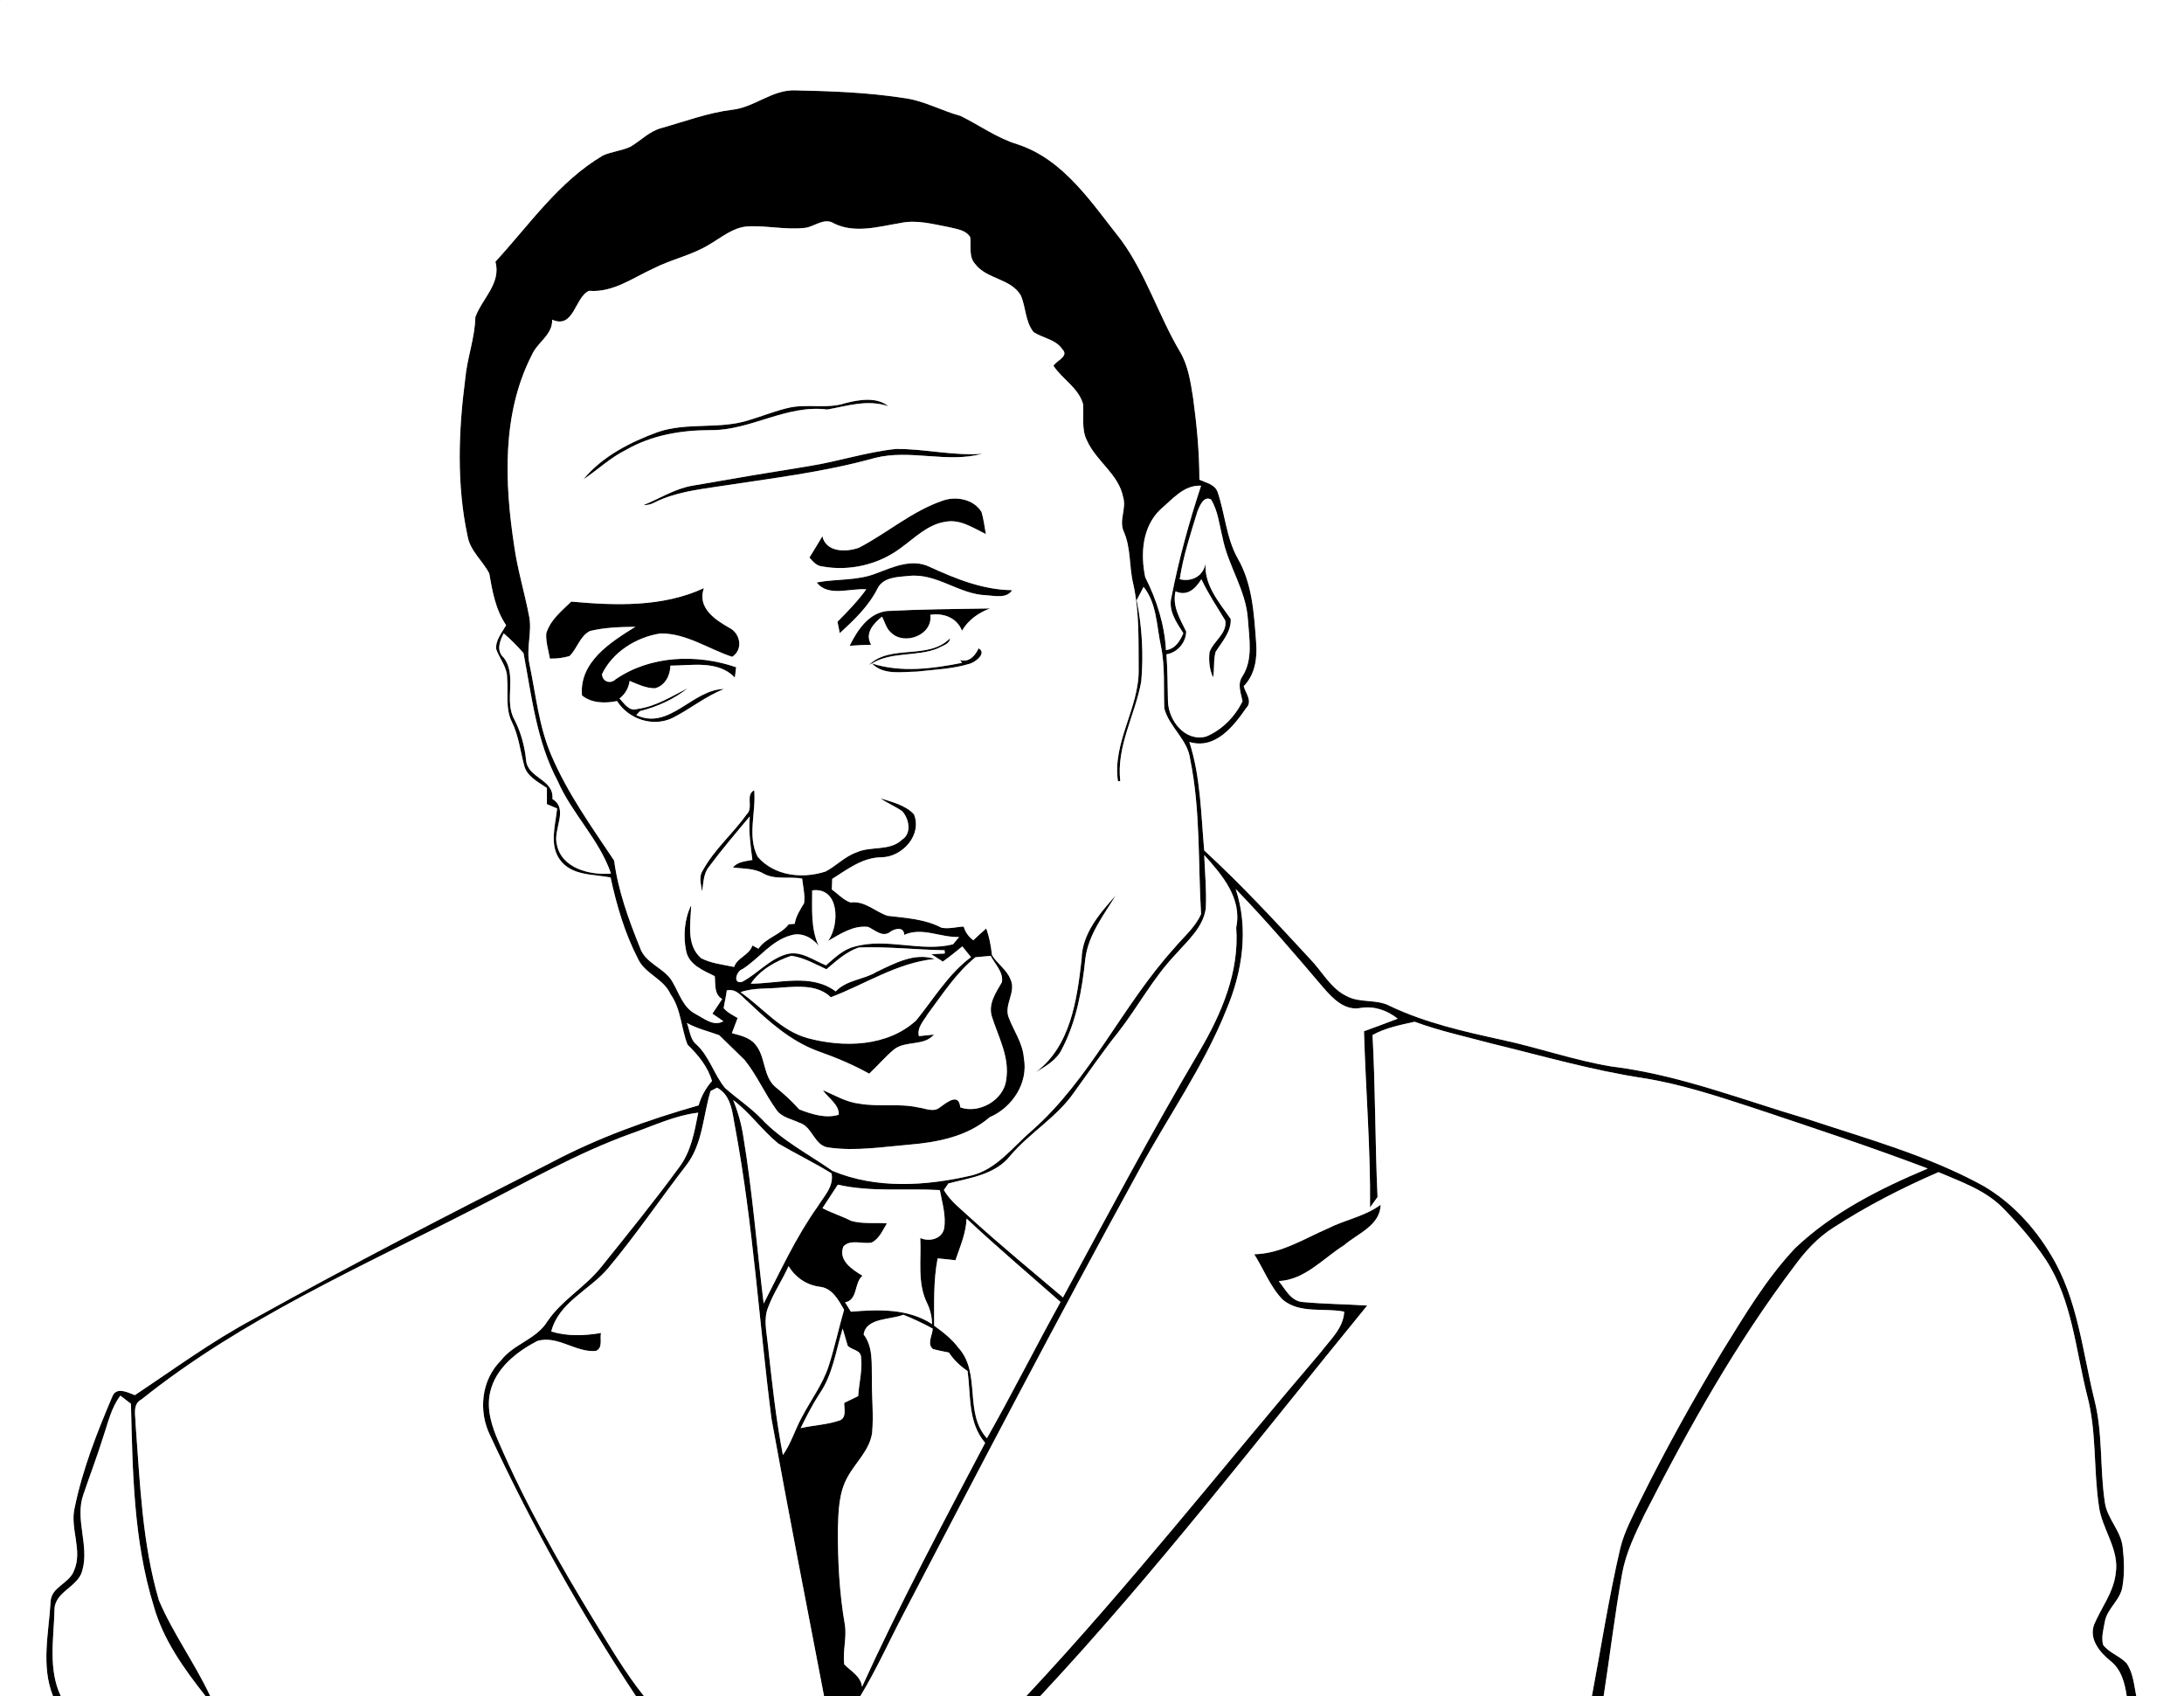<?xml version="1.0" encoding="UTF-8" ?>
<!DOCTYPE svg PUBLIC "-//W3C//DTD SVG 1.1//EN" "http://www.w3.org/Graphics/SVG/1.1/DTD/svg11.dtd">
<svg width="483pt" height="375pt" viewBox="0 0 483 375" version="1.1" xmlns="http://www.w3.org/2000/svg">
<rect x="0" y="0" width="483" height="375" fill="#808080" stroke="none"/>
<g id="#000000ff">
<path fill="#000000" opacity="1.00" d=" M 0.00 0.00 L 0.13 0.00 C 0.09 0.01 0.03 0.04 0.00 0.06 L 0.00 0.00 Z" />
<path fill="#000000" opacity="1.00" d=" M 161.98 24.26 C 166.91 23.71 170.85 19.74 175.95 19.98 C 183.89 20.15 191.86 20.44 199.71 21.65 C 204.17 22.17 208.12 24.46 212.41 25.62 C 216.63 27.69 220.48 30.53 225.03 31.91 C 235.34 35.28 241.51 45.00 247.94 53.07 C 253.49 60.69 256.25 69.85 261.04 77.91 C 262.82 81.00 263.32 84.59 263.87 88.05 C 264.68 94.02 265.25 100.04 265.25 106.07 C 266.71 106.74 268.73 107.10 269.30 108.86 C 270.93 113.66 271.20 118.93 273.71 123.44 C 276.97 129.07 277.34 135.73 277.80 142.07 C 278.09 145.51 277.57 149.17 275.04 151.73 C 275.48 153.29 277.09 155.08 275.58 156.58 C 272.76 160.65 268.71 165.79 263.03 164.05 C 265.53 171.79 265.60 180.02 266.32 188.05 C 274.58 195.64 282.20 203.90 289.81 212.13 C 292.44 214.85 294.27 218.53 297.80 220.24 C 300.81 221.87 304.51 220.81 307.51 222.50 C 315.30 226.17 323.75 228.08 332.12 229.91 C 340.25 231.65 348.12 234.44 356.34 235.80 C 371.24 237.61 385.26 243.16 399.57 247.38 C 412.83 251.79 426.48 255.49 438.78 262.30 C 444.93 265.93 449.93 271.34 453.56 277.45 C 459.50 287.17 460.53 298.74 463.20 309.58 C 465.07 316.94 464.37 324.60 465.48 332.06 C 465.92 335.73 469.06 338.41 469.44 342.08 C 469.76 344.94 469.89 347.86 469.40 350.71 C 469.02 353.77 465.98 355.61 465.48 358.63 C 465.19 360.29 464.66 362.04 465.12 363.71 C 466.46 365.46 468.75 366.14 470.27 367.72 C 471.76 369.84 471.94 372.53 472.44 375.00 L 470.34 375.00 C 469.90 372.13 469.14 369.10 466.72 367.24 C 464.39 365.33 461.97 362.49 463.10 359.26 C 464.68 355.49 467.40 352.13 467.89 347.95 C 468.79 342.56 464.81 338.10 464.17 332.94 C 462.97 324.86 463.70 316.57 461.60 308.62 C 459.03 298.49 458.29 287.51 452.45 278.55 C 449.69 274.39 446.38 270.60 442.89 267.04 C 439.00 263.11 433.66 261.30 428.70 259.17 C 420.65 262.66 412.82 266.68 405.46 271.44 C 402.02 273.61 399.25 276.64 396.87 279.90 C 383.94 296.99 373.44 315.76 363.72 334.81 C 361.68 339.01 359.59 343.27 358.75 347.90 C 357.12 356.89 356.06 365.97 354.66 375.00 L 352.06 375.00 C 354.12 364.09 355.81 353.10 358.34 342.28 C 359.25 338.59 361.09 335.24 362.71 331.84 C 368.28 320.58 374.40 309.61 380.86 298.84 C 385.78 290.92 390.58 282.79 397.00 275.98 C 405.35 268.03 415.81 262.80 426.34 258.37 C 413.66 253.57 400.78 249.31 387.93 245.02 C 379.86 242.39 371.77 239.70 363.37 238.37 C 352.11 236.66 341.16 233.48 330.11 230.80 C 324.33 229.25 318.46 227.98 312.84 225.92 C 309.66 226.63 306.42 227.26 303.54 228.85 C 304.19 240.77 304.10 252.73 304.65 264.67 C 304.10 265.44 303.55 266.21 302.99 266.97 C 303.12 253.98 302.03 241.01 301.65 228.02 C 304.14 227.11 306.63 226.20 309.11 225.24 C 306.77 223.39 303.93 222.39 300.95 222.86 C 297.39 223.58 294.73 220.76 292.63 218.34 C 286.34 210.94 280.04 203.55 273.28 196.57 C 276.20 205.34 274.78 214.84 271.24 223.19 C 266.22 235.81 258.27 246.92 251.86 258.82 C 234.06 291.24 216.93 324.02 199.82 356.81 C 196.64 362.87 193.83 369.14 190.28 375.00 L 182.24 375.00 C 178.32 354.58 174.33 334.18 170.62 313.72 C 167.89 292.38 166.56 270.85 162.65 249.66 C 161.95 246.38 161.94 242.33 158.58 240.49 C 158.22 240.68 157.50 241.05 157.14 241.24 C 155.47 246.72 155.43 252.93 151.77 257.65 C 145.94 265.20 140.59 273.13 134.46 280.44 C 130.44 285.23 123.56 287.93 121.91 294.41 C 125.49 295.50 129.26 295.36 132.91 294.73 C 132.63 296.00 133.39 298.07 131.78 298.70 C 127.33 299.13 123.25 295.13 118.79 296.52 C 114.22 298.90 109.59 302.54 108.40 307.83 C 107.53 311.59 108.77 315.41 110.28 318.83 C 116.22 332.64 123.71 345.72 131.51 358.55 C 134.95 364.15 138.27 369.86 142.39 375.00 L 140.62 375.00 C 128.49 356.66 117.71 337.41 108.44 317.48 C 105.73 312.08 106.41 305.15 110.78 300.82 C 113.57 297.14 118.67 296.14 121.08 292.13 C 124.31 287.40 129.49 284.54 133.02 280.08 C 138.82 272.85 144.67 265.66 150.14 258.18 C 152.83 254.68 153.59 250.24 154.42 246.02 C 149.24 246.63 144.52 248.92 139.65 250.62 C 127.60 254.94 116.49 261.38 105.11 267.14 C 79.92 280.09 53.59 291.58 31.32 309.40 C 29.18 310.50 30.01 313.03 29.99 314.94 C 30.97 327.97 31.45 341.24 35.14 353.84 C 38.28 361.21 43.08 367.74 46.48 375.00 L 45.44 375.00 C 40.68 368.96 36.05 362.54 33.97 355.02 C 29.52 340.58 29.33 325.36 28.96 310.39 C 28.37 309.94 27.21 309.04 26.62 308.59 C 24.56 311.30 23.88 314.69 22.78 317.85 C 21.46 322.09 19.86 326.24 18.44 330.45 C 16.50 335.94 19.79 341.70 18.21 347.24 C 17.30 350.96 12.01 351.89 12.05 356.03 C 11.89 362.35 10.62 369.03 13.43 375.00 L 11.72 375.00 C 9.05 368.35 10.77 361.10 11.19 354.20 C 11.25 350.91 15.31 350.16 16.35 347.32 C 18.37 342.82 15.39 337.97 16.52 333.34 C 18.26 324.87 21.45 316.76 24.82 308.84 C 25.70 306.51 28.26 307.88 29.82 308.48 C 38.39 302.78 46.72 296.66 55.80 291.78 C 77.56 279.68 99.70 268.26 121.93 257.03 C 132.24 251.56 143.31 247.59 154.50 244.40 C 155.09 242.40 156.08 240.58 157.46 239.03 C 156.52 235.79 154.38 233.27 152.04 230.96 C 150.62 227.29 150.63 223.10 148.27 219.79 C 146.75 216.37 142.59 215.33 141.06 211.93 C 138.16 206.31 136.37 200.17 135.03 194.01 C 131.22 193.29 126.43 193.65 123.87 190.15 C 121.41 186.83 122.83 182.49 123.21 178.76 C 122.64 178.52 121.51 178.05 120.95 177.81 C 120.94 176.62 120.94 175.42 120.95 174.23 C 118.98 172.86 116.43 171.67 115.88 169.09 C 115.04 165.95 114.69 162.66 113.24 159.71 C 111.70 156.68 112.45 153.21 112.15 149.97 C 112.21 147.55 110.49 145.69 109.73 143.51 C 109.57 141.52 111.02 139.87 111.93 138.24 C 109.60 134.82 108.89 130.78 108.20 126.80 C 106.74 123.95 103.95 121.81 103.40 118.50 C 100.96 107.12 101.39 95.31 102.88 83.84 C 103.29 79.19 105.02 74.78 105.13 70.10 C 106.63 66.00 110.86 62.69 109.57 57.86 C 117.10 49.67 123.59 40.12 133.36 34.37 C 135.32 33.50 137.51 33.34 139.45 32.43 C 141.74 31.07 143.64 29.00 146.29 28.31 C 151.49 26.84 156.59 24.92 161.98 24.26 M 178.15 50.37 C 173.79 50.90 169.44 49.79 165.08 50.08 C 162.00 50.39 159.56 52.50 156.98 53.99 C 153.10 56.43 148.52 57.30 144.47 59.38 C 139.91 61.45 135.54 64.74 130.28 64.30 C 127.09 65.68 126.99 72.83 122.11 70.69 C 122.26 74.02 118.81 75.69 117.61 78.51 C 110.96 91.49 111.58 106.76 113.73 120.79 C 114.45 125.96 116.00 130.96 116.98 136.08 C 117.77 139.63 116.32 143.23 117.08 146.77 C 118.51 153.58 119.17 160.64 121.96 167.08 C 125.52 175.41 130.83 182.81 135.82 190.28 C 136.70 196.95 139.02 203.32 141.53 209.53 C 142.72 213.13 147.04 213.99 148.76 217.18 C 150.22 219.66 151.07 222.77 153.81 224.20 C 155.65 225.16 157.83 227.06 159.98 225.80 C 159.17 225.23 158.36 224.68 157.55 224.13 C 158.09 223.32 159.17 221.70 159.72 220.89 C 157.86 219.84 158.27 217.62 158.07 215.84 C 155.56 214.57 152.36 213.37 151.74 210.26 C 151.06 206.94 151.36 203.22 152.85 200.16 C 152.76 204.08 151.67 208.99 155.09 211.89 C 157.35 213.03 159.91 213.29 162.36 213.80 C 163.04 211.71 165.69 211.24 166.40 209.05 C 166.73 209.23 167.39 209.59 167.73 209.77 C 169.42 207.28 172.62 206.73 174.42 204.37 C 174.76 204.34 175.43 204.28 175.76 204.26 C 176.01 202.55 176.97 201.14 177.83 199.69 C 178.07 197.88 177.59 196.06 177.40 194.27 C 174.57 193.73 171.45 194.61 168.84 193.15 C 166.80 191.95 164.36 192.11 162.09 191.80 C 163.15 190.51 164.87 190.44 166.39 190.14 C 166.00 186.95 165.50 183.74 165.82 180.51 C 162.74 184.19 159.61 187.85 156.75 191.71 C 155.52 193.24 155.60 195.30 155.26 197.13 C 155.06 195.58 154.46 193.89 155.43 192.46 C 157.95 187.81 162.09 184.34 165.13 180.06 C 166.72 178.63 164.75 175.72 166.80 174.73 C 167.24 179.61 165.21 184.81 167.55 189.43 C 171.25 193.71 177.47 194.37 182.60 192.69 C 184.98 191.42 186.88 189.35 189.47 188.45 C 192.68 187.01 196.78 188.27 199.51 185.65 C 201.69 184.24 201.04 181.04 199.53 179.37 C 198.00 178.28 196.23 177.60 194.71 176.50 C 197.28 177.35 200.26 178.01 202.13 180.06 C 203.97 184.61 199.57 189.49 194.97 189.55 C 190.78 189.58 187.42 192.20 184.05 194.33 C 184.03 194.91 183.98 196.09 183.96 196.68 C 185.32 197.64 186.50 199.00 188.10 199.55 C 191.21 199.11 193.48 201.54 196.27 202.49 C 200.30 202.97 204.54 203.19 208.20 205.12 C 209.82 205.45 211.48 204.95 213.12 204.87 C 213.49 206.11 214.20 207.12 215.25 207.90 C 216.19 207.01 217.14 206.14 218.10 205.29 C 218.81 207.18 219.15 209.17 219.38 211.17 C 220.52 213.12 222.67 214.38 223.49 216.58 C 224.78 219.30 222.02 222.10 223.05 224.91 C 224.17 227.92 226.20 230.63 226.43 233.94 C 227.47 239.43 223.86 244.90 218.88 247.02 C 213.98 251.28 207.41 252.56 201.13 253.09 C 195.20 253.59 189.20 254.58 183.26 253.73 C 180.04 253.36 179.72 249.10 176.77 248.24 C 175.02 247.39 172.83 247.08 171.68 245.35 C 169.13 241.82 167.41 237.75 164.67 234.36 C 162.82 232.51 160.90 230.73 159.05 228.89 C 156.66 228.02 154.15 227.44 151.91 226.19 C 152.55 227.78 152.59 229.79 154.03 230.96 C 156.91 233.63 157.90 237.61 160.36 240.58 C 163.01 242.94 166.02 244.89 168.49 247.48 C 172.96 252.21 178.83 255.18 184.10 258.89 C 193.81 262.95 204.74 262.23 214.79 259.92 C 220.38 258.56 223.92 253.68 228.07 250.10 C 241.09 238.71 248.14 222.42 259.63 209.71 C 261.68 207.24 264.30 205.10 265.62 202.11 C 264.94 190.72 265.51 179.15 263.22 167.92 C 262.70 163.49 258.57 160.80 257.49 156.63 C 257.30 152.00 257.70 147.32 256.72 142.75 C 255.78 138.37 255.83 133.40 252.91 129.76 C 252.52 130.50 251.76 131.97 251.38 132.70 C 252.58 138.60 252.92 144.70 252.39 150.69 C 251.05 158.10 246.86 164.97 247.75 172.74 L 247.23 172.70 C 246.00 164.06 251.93 156.57 251.82 148.05 C 251.76 141.74 252.00 135.35 250.63 129.15 C 249.67 125.29 250.16 121.16 248.50 117.48 C 247.41 115.02 249.19 112.39 248.37 109.86 C 247.37 104.82 242.46 102.00 240.42 97.47 C 239.09 94.95 239.75 92.04 239.52 89.33 C 238.50 85.74 234.95 83.86 232.98 80.88 C 233.63 79.72 236.47 78.79 234.97 77.26 C 233.51 75.03 230.67 74.79 228.59 73.44 C 226.73 71.15 226.89 67.97 225.77 65.34 C 223.56 61.54 218.23 61.78 215.66 58.37 C 214.16 56.74 214.84 54.40 214.56 52.42 C 213.55 50.80 211.47 50.64 209.80 50.21 C 206.28 49.55 202.67 48.53 199.09 49.32 C 194.29 50.10 189.12 51.68 184.47 49.42 C 182.33 48.03 180.27 50.03 178.15 50.37 M 256.64 112.63 C 252.60 116.49 252.20 122.46 253.27 127.63 C 255.82 132.66 257.54 138.08 257.86 143.75 C 259.93 143.48 260.96 141.73 261.70 140.01 C 260.20 137.64 258.31 135.01 259.07 132.04 C 260.70 123.70 262.96 115.46 265.62 107.40 C 261.81 107.18 259.28 110.41 256.64 112.63 M 264.85 112.98 C 263.33 117.94 261.67 122.91 260.90 128.07 C 263.90 128.80 266.54 127.03 266.68 123.91 C 265.99 129.07 269.48 132.97 272.18 136.87 C 272.32 139.67 270.25 141.91 268.84 144.13 C 268.32 145.96 268.63 147.91 268.28 149.78 C 267.47 148.05 267.28 146.09 267.49 144.20 C 268.35 141.73 271.46 140.07 270.97 137.19 C 269.15 134.19 267.19 131.26 265.69 128.07 C 264.37 130.17 262.59 131.92 259.97 130.75 C 259.21 134.03 260.96 136.84 262.33 139.64 C 262.29 142.07 260.39 144.30 257.97 144.67 C 258.20 148.12 258.23 151.57 258.30 155.03 C 258.39 159.28 262.05 164.08 266.74 162.86 C 270.27 161.39 273.12 158.47 274.79 155.05 C 274.44 153.28 273.60 151.28 274.73 149.60 C 277.18 145.83 276.25 141.18 275.98 136.97 C 275.59 130.51 271.56 125.08 270.36 118.82 C 269.65 116.00 269.37 112.97 267.83 110.45 C 266.24 109.53 265.31 111.86 264.85 112.98 M 111.39 140.04 C 110.47 141.86 109.69 143.92 111.48 145.51 C 114.40 149.56 111.36 154.96 113.81 159.19 C 115.23 162.01 116.05 165.05 116.36 168.18 C 116.77 172.10 122.57 172.31 122.17 176.66 C 125.86 178.96 122.22 183.40 123.16 186.77 C 124.20 192.02 130.51 193.56 135.12 193.15 C 132.55 185.61 126.50 179.95 123.34 172.70 C 118.67 163.96 117.59 154.00 115.78 144.42 C 114.41 142.86 112.97 141.37 111.39 140.04 M 266.32 189.06 C 266.47 192.98 266.86 196.91 266.67 200.83 C 266.10 205.06 262.65 207.98 260.00 211.01 C 255.05 216.18 251.70 222.57 247.33 228.19 C 243.88 232.51 240.77 237.07 237.52 241.55 C 233.71 247.05 227.74 250.45 223.44 255.52 C 220.13 259.72 214.58 260.42 209.74 261.67 C 209.49 262.03 208.99 262.75 208.74 263.12 C 210.19 265.66 212.63 267.42 214.73 269.40 C 221.35 275.41 228.26 281.09 235.08 286.87 C 244.99 268.59 254.75 250.22 265.33 232.33 C 270.17 224.07 274.13 214.84 273.39 205.06 C 274.75 198.67 270.27 193.43 266.32 189.06 M 179.62 196.87 C 179.63 200.97 179.27 205.27 181.04 209.10 C 179.60 207.32 177.30 206.09 174.98 206.79 C 170.57 207.94 167.89 211.95 164.18 214.29 C 162.94 214.63 161.91 217.58 164.10 217.11 C 167.53 215.30 170.17 212.03 174.02 210.96 C 177.15 210.15 179.92 212.35 182.67 213.45 C 184.57 211.81 186.46 209.92 188.98 209.31 C 196.12 207.27 203.66 210.57 210.76 208.80 C 211.10 208.40 211.77 207.58 212.11 207.17 C 208.01 207.35 203.95 204.91 199.97 206.71 C 199.93 204.70 197.60 205.38 196.71 206.17 C 195.04 207.24 193.44 205.59 191.99 204.95 C 188.72 204.55 185.86 206.49 183.15 208.03 C 185.75 204.43 185.65 196.08 179.62 196.87 M 182.76 214.31 C 180.26 213.15 177.79 211.74 175.02 211.33 C 171.61 212.46 168.04 214.48 166.04 217.50 C 172.24 217.49 179.38 215.14 184.82 219.21 C 187.24 216.65 190.98 216.64 193.87 214.89 C 197.80 213.02 202.31 210.54 206.71 212.04 C 198.43 212.85 191.31 217.64 183.74 220.50 C 180.87 217.73 176.66 218.11 173.00 218.34 C 169.92 218.69 166.73 218.34 163.76 219.38 C 168.67 222.79 172.57 227.85 178.55 229.52 C 186.52 231.69 196.25 231.48 202.63 225.61 C 206.51 220.83 209.72 215.37 214.74 211.63 C 214.26 211.04 213.30 209.85 212.82 209.26 C 211.40 210.40 209.99 211.56 208.51 212.62 C 207.66 212.08 206.82 211.53 205.98 210.98 L 208.95 210.83 L 208.90 210.11 C 202.57 209.99 196.25 209.26 189.92 209.50 C 187.15 210.43 184.96 212.47 182.76 214.31 M 205.17 224.21 C 204.30 225.70 202.74 227.22 203.22 229.10 C 204.05 229.01 205.72 228.84 206.55 228.75 C 204.40 231.33 200.39 230.06 197.83 231.95 C 195.80 233.59 194.14 235.62 192.23 237.40 C 188.57 235.36 184.70 233.76 180.76 232.37 C 174.78 230.14 169.96 225.82 165.41 221.49 C 164.04 220.36 162.88 218.51 160.73 218.99 C 160.59 220.30 160.24 221.59 160.04 222.90 C 160.85 223.90 162.05 224.44 163.13 225.09 C 162.72 226.21 162.30 227.33 161.86 228.44 C 163.68 228.94 165.72 229.35 167.00 230.88 C 169.39 233.61 168.67 238.00 171.55 240.40 C 173.41 241.89 175.15 243.51 176.74 245.29 C 179.44 246.35 182.63 247.37 185.49 246.48 C 185.65 244.25 183.12 242.76 181.97 241.03 C 184.60 242.16 187.13 243.70 190.03 244.03 C 194.35 244.79 198.79 243.91 203.09 244.87 C 204.62 245.05 206.43 246.01 207.82 244.88 C 209.30 243.83 212.05 241.49 212.37 244.85 C 216.46 246.34 222.03 243.29 222.53 238.69 C 223.33 233.74 220.76 229.24 219.33 224.68 C 218.53 221.89 220.28 219.42 221.59 217.14 C 221.92 214.90 220.04 213.19 219.10 211.35 C 218.26 211.42 216.57 211.57 215.73 211.65 C 211.45 215.13 208.44 219.83 205.17 224.21 M 162.14 243.23 C 163.20 245.81 163.97 248.54 164.39 251.30 C 166.42 263.54 167.38 275.92 168.89 288.23 C 172.63 280.98 176.03 273.52 180.78 266.85 C 182.16 264.56 184.47 262.37 183.90 259.45 C 180.06 257.07 175.99 255.11 172.10 252.83 C 168.53 249.90 165.85 246.02 162.14 243.23 M 185.29 261.94 C 184.17 263.67 183.03 265.40 181.89 267.13 C 183.93 268.21 186.16 268.89 188.23 269.94 C 190.78 270.68 193.52 270.30 196.15 270.50 C 195.19 272.01 194.49 273.89 192.77 274.74 C 190.75 275.13 188.17 273.95 186.55 275.55 C 185.26 278.64 188.49 280.73 190.73 282.07 C 188.83 283.74 189.76 287.42 186.89 287.96 C 187.21 288.48 187.86 289.51 188.18 290.03 C 194.30 289.51 200.78 289.29 206.15 292.78 C 206.08 291.14 205.74 289.55 205.01 288.09 C 202.82 283.63 203.78 278.51 203.52 273.73 C 205.48 274.63 208.27 273.98 208.79 271.67 C 209.28 268.80 208.35 265.94 207.85 263.14 C 200.33 262.70 192.70 263.64 185.29 261.94 M 213.76 269.44 C 213.65 272.67 212.32 275.64 211.30 278.65 C 209.98 278.49 208.67 278.36 207.36 278.24 C 206.41 283.14 206.60 288.15 206.59 293.12 C 208.55 294.55 210.51 296.05 211.97 298.02 C 217.04 303.61 213.13 312.41 218.26 318.01 C 223.88 308.08 229.01 297.86 234.54 287.88 C 227.59 281.75 220.53 275.77 213.76 269.44 M 174.39 279.95 C 173.03 283.03 171.08 285.83 169.90 289.00 C 168.82 291.58 169.52 294.38 169.79 297.05 C 170.70 305.30 171.56 313.56 173.14 321.72 C 174.97 319.15 175.82 316.08 177.34 313.34 C 179.29 309.59 181.91 306.16 183.24 302.11 C 184.58 297.99 185.46 293.75 186.67 289.60 C 185.43 287.43 184.04 284.78 181.25 284.51 C 178.34 284.12 175.90 282.44 174.39 279.95 M 191.00 295.06 C 193.18 297.93 192.71 301.64 192.83 305.02 C 192.78 308.96 193.23 312.91 192.87 316.84 C 192.32 320.65 189.25 323.30 187.47 326.54 C 185.48 330.03 185.42 334.17 185.30 338.08 C 185.27 345.17 185.63 352.28 186.85 359.27 C 187.30 362.18 186.33 365.10 186.71 368.01 C 188.19 369.53 190.37 370.60 190.64 372.98 C 198.98 354.66 208.49 336.85 217.87 319.03 C 214.04 314.58 214.71 308.56 213.99 303.15 C 212.36 302.05 210.93 300.70 209.86 299.06 C 208.69 298.84 207.53 298.59 206.38 298.31 C 204.89 297.23 206.24 295.20 206.28 293.77 C 204.18 292.61 202.00 291.60 199.78 290.70 C 196.94 291.85 191.54 291.33 191.00 295.06 M 186.36 293.76 C 184.86 298.60 184.20 303.88 181.26 308.13 C 179.67 310.57 178.35 313.17 177.06 315.78 C 179.97 315.10 183.05 315.04 185.88 314.00 C 187.24 313.26 186.67 311.42 186.71 310.19 C 187.73 309.69 188.76 309.19 189.79 308.69 C 189.96 305.79 190.79 302.89 190.42 300.00 C 190.30 298.45 188.33 298.52 187.47 297.55 C 187.11 296.28 186.74 295.01 186.36 293.76 Z" />
<path fill="#000000" opacity="1.00" d=" M 187.01 89.12 C 190.03 88.37 193.89 87.70 196.47 89.83 C 191.89 88.25 187.45 89.75 182.95 90.55 C 173.94 89.39 166.02 95.20 157.12 95.11 C 150.69 95.10 144.15 96.20 138.51 99.44 C 135.01 101.15 132.20 103.87 129.00 106.01 C 133.16 100.93 139.36 97.78 145.45 95.54 C 152.03 93.27 159.22 95.04 165.81 92.84 C 168.60 92.01 171.31 90.90 174.15 90.23 C 178.37 89.16 182.83 90.52 187.01 89.12 Z" />
<path fill="#000000" opacity="1.00" d=" M 179.05 103.04 C 185.44 102.01 191.64 99.96 198.08 99.27 C 204.48 99.20 210.82 100.84 217.24 100.33 C 209.44 102.47 201.34 99.26 193.47 101.26 C 182.15 104.43 170.46 105.77 158.88 107.56 C 154.09 108.27 149.16 108.90 144.78 111.09 C 144.00 111.52 143.17 111.71 142.29 111.69 C 145.89 110.24 149.25 108.05 153.13 107.39 C 161.76 105.87 170.40 104.42 179.05 103.04 Z" />
<path fill="#000000" opacity="1.00" d=" M 208.50 110.69 C 211.47 109.65 215.34 110.37 217.07 113.21 C 217.55 114.80 217.73 116.47 218.03 118.10 C 215.25 116.75 212.38 114.75 209.13 115.36 C 205.17 115.93 202.31 118.94 199.21 121.16 C 194.35 124.83 187.91 126.34 181.93 125.26 C 180.63 125.17 179.79 124.19 179.01 123.28 C 179.98 121.72 180.93 120.15 181.87 118.57 C 182.68 122.18 187.22 122.12 189.99 121.09 C 196.26 117.82 201.73 113.00 208.50 110.69 Z" />
<path fill="#000000" opacity="1.00" d=" M 193.74 126.79 C 197.45 125.41 201.63 123.44 205.53 125.31 C 211.33 127.96 217.36 130.43 223.84 130.49 C 222.62 132.43 219.95 131.71 218.07 131.61 C 212.07 131.40 207.14 126.68 201.02 127.34 C 198.58 127.58 195.34 127.57 194.08 130.10 C 192.12 134.03 188.90 137.07 185.72 140.00 L 185.21 137.47 C 187.47 135.20 189.70 132.90 191.58 130.31 C 188.01 130.01 183.13 132.06 180.62 128.79 C 184.96 127.95 189.56 128.45 193.74 126.79 Z" />
<path fill="#000000" opacity="1.00" d=" M 126.34 133.02 C 136.11 133.90 146.56 134.28 155.67 130.04 C 154.16 134.35 158.05 136.96 161.23 138.78 C 163.75 140.00 164.43 143.58 161.93 145.23 C 156.65 143.50 151.81 140.01 146.08 140.06 C 140.75 140.87 135.51 144.12 133.14 149.05 C 133.19 150.70 134.97 151.33 136.13 150.21 C 143.85 144.90 154.13 144.55 162.80 147.53 C 162.71 148.29 162.61 149.05 162.52 149.81 C 158.80 145.95 153.04 147.16 148.26 147.18 C 148.23 149.35 147.10 151.55 144.90 152.18 C 142.90 152.21 141.05 151.30 139.25 150.56 C 139.02 152.15 138.28 153.44 137.01 154.45 C 138.05 155.52 139.17 157.42 140.99 156.75 C 145.05 156.22 148.53 153.96 152.12 152.16 C 149.01 154.62 145.37 156.27 141.53 157.23 L 140.72 158.12 C 148.05 161.56 153.15 152.41 160.15 152.34 C 156.05 153.93 152.65 156.77 148.76 158.73 C 144.40 160.84 139.01 159.03 136.46 155.01 C 133.86 155.54 130.86 155.53 128.71 153.77 C 128.06 146.37 135.02 142.00 140.51 138.59 C 137.15 138.63 133.75 138.73 130.48 139.52 C 128.23 140.65 127.67 143.41 125.94 145.07 C 124.53 145.48 123.09 145.66 121.61 145.62 C 121.29 143.79 120.69 141.96 120.80 140.08 C 121.67 137.11 124.19 135.09 126.34 133.02 Z" />
<path fill="#000000" opacity="1.00" d=" M 196.16 135.10 C 203.75 134.71 211.37 134.65 218.97 134.53 C 216.41 135.47 214.15 137.06 212.75 139.46 C 211.59 136.55 208.67 135.50 205.74 135.94 C 206.38 140.39 200.07 142.79 197.10 139.92 C 196.01 139.01 195.69 137.54 195.07 136.34 C 193.17 137.85 191.17 140.03 192.66 142.56 C 191.07 142.60 189.48 142.67 187.90 142.79 C 189.59 139.39 192.04 135.58 196.16 135.10 Z" />
<path fill="#000000" opacity="1.00" d=" M 192.15 147.03 C 196.99 142.35 205.33 146.01 210.12 141.12 C 209.97 142.50 208.39 142.75 207.42 143.35 C 202.75 145.26 197.25 144.00 192.81 146.70 C 192.65 146.78 192.31 146.95 192.15 147.03 Z" />
<path fill="#000000" opacity="1.00" d=" M 216.42 143.35 C 218.31 144.41 215.74 146.37 214.52 146.74 C 210.72 147.92 206.66 148.05 202.73 148.50 C 199.40 148.54 195.42 149.35 192.81 146.70 C 199.37 148.78 206.18 147.85 212.77 146.56 L 212.31 145.95 C 214.30 146.53 215.68 144.99 216.42 143.35 Z" />
<path fill="#000000" opacity="1.00" d=" M 239.20 212.09 C 239.29 206.43 243.22 201.94 246.79 197.95 C 244.07 202.35 240.68 206.69 240.03 211.98 C 239.32 218.78 238.09 225.71 234.91 231.84 C 233.76 234.36 231.30 235.74 229.03 237.09 C 236.77 231.39 238.20 220.98 239.20 212.09 Z" />
<path fill="#000000" opacity="1.00" d=" M 293.63 271.64 C 297.45 269.69 301.86 268.98 305.34 266.37 C 305.22 271.00 300.26 272.72 297.26 275.32 C 292.62 278.22 288.60 282.99 282.80 283.26 C 284.26 285.05 285.48 287.71 288.11 287.89 C 292.85 288.34 297.61 288.35 302.36 288.67 C 278.60 317.72 255.72 347.56 230.07 375.00 L 226.99 375.00 C 249.79 350.63 270.42 324.36 292.09 299.00 C 294.15 296.24 297.11 293.70 297.28 290.02 C 292.77 289.12 287.47 290.55 283.67 287.36 C 280.89 284.50 279.49 280.65 277.38 277.33 C 283.29 277.21 288.37 273.91 293.63 271.64 Z" />
</g>
<g id="#ffffffff">
<path fill="#ffffff" opacity="1.00" d=" M 0.13 0.00 L 483.00 0.00 L 483.00 375.00 L 472.44 375.00 C 471.94 372.53 471.76 369.84 470.27 367.72 C 468.75 366.14 466.46 365.46 465.12 363.71 C 464.66 362.04 465.19 360.29 465.48 358.63 C 465.98 355.61 469.02 353.77 469.40 350.71 C 469.89 347.86 469.76 344.94 469.44 342.08 C 469.06 338.41 465.92 335.73 465.48 332.06 C 464.37 324.60 465.07 316.94 463.20 309.58 C 460.53 298.74 459.50 287.17 453.56 277.45 C 449.93 271.34 444.93 265.93 438.78 262.30 C 426.48 255.49 412.83 251.79 399.57 247.38 C 385.26 243.16 371.24 237.61 356.34 235.80 C 348.12 234.44 340.25 231.65 332.12 229.91 C 323.75 228.08 315.30 226.17 307.51 222.50 C 304.51 220.81 300.81 221.87 297.80 220.24 C 294.27 218.53 292.44 214.85 289.81 212.13 C 282.20 203.90 274.58 195.64 266.32 188.05 C 265.60 180.02 265.53 171.79 263.03 164.05 C 268.71 165.79 272.76 160.65 275.58 156.58 C 277.09 155.08 275.48 153.29 275.04 151.73 C 277.57 149.17 278.09 145.51 277.80 142.07 C 277.34 135.73 276.97 129.07 273.71 123.44 C 271.20 118.93 270.93 113.66 269.30 108.86 C 268.73 107.10 266.71 106.74 265.25 106.07 C 265.25 100.04 264.68 94.02 263.87 88.05 C 263.32 84.59 262.82 81.00 261.04 77.91 C 256.25 69.85 253.49 60.69 247.94 53.07 C 241.51 45.00 235.34 35.28 225.03 31.91 C 220.48 30.53 216.63 27.69 212.41 25.62 C 208.12 24.46 204.17 22.17 199.71 21.65 C 191.86 20.44 183.89 20.15 175.95 19.98 C 170.85 19.74 166.91 23.71 161.98 24.26 C 156.59 24.92 151.49 26.84 146.29 28.31 C 143.64 29.00 141.74 31.07 139.45 32.43 C 137.51 33.34 135.32 33.50 133.36 34.37 C 123.59 40.12 117.10 49.67 109.57 57.86 C 110.86 62.69 106.63 66.00 105.13 70.10 C 105.02 74.78 103.29 79.19 102.88 83.84 C 101.39 95.31 100.96 107.12 103.40 118.50 C 103.95 121.81 106.74 123.95 108.20 126.80 C 108.89 130.78 109.60 134.82 111.93 138.24 C 111.02 139.87 109.57 141.52 109.73 143.51 C 110.49 145.69 112.21 147.55 112.15 149.97 C 112.45 153.21 111.70 156.68 113.24 159.71 C 114.69 162.66 115.04 165.95 115.88 169.09 C 116.43 171.67 118.98 172.86 120.95 174.23 C 120.94 175.42 120.94 176.62 120.95 177.81 C 121.51 178.05 122.64 178.52 123.21 178.76 C 122.83 182.49 121.41 186.83 123.87 190.15 C 126.43 193.65 131.22 193.29 135.03 194.01 C 136.37 200.17 138.16 206.31 141.06 211.93 C 142.59 215.33 146.75 216.37 148.27 219.79 C 150.63 223.10 150.62 227.29 152.04 230.96 C 154.38 233.27 156.52 235.79 157.46 239.03 C 156.08 240.58 155.09 242.40 154.50 244.40 C 143.31 247.59 132.24 251.56 121.93 257.03 C 99.70 268.26 77.56 279.68 55.80 291.78 C 46.72 296.66 38.39 302.78 29.82 308.48 C 28.26 307.88 25.70 306.51 24.82 308.84 C 21.45 316.76 18.26 324.87 16.52 333.34 C 15.39 337.97 18.37 342.82 16.35 347.32 C 15.31 350.16 11.25 350.91 11.19 354.20 C 10.77 361.10 9.05 368.35 11.72 375.00 L 0.00 375.00 L 0.00 0.06 C 0.03 0.04 0.09 0.01 0.13 0.00 Z" />
<path fill="#ffffff" opacity="1.00" d=" M 178.15 50.37 C 180.27 50.03 182.33 48.03 184.47 49.42 C 189.12 51.68 194.29 50.10 199.09 49.32 C 202.67 48.53 206.28 49.55 209.80 50.21 C 211.47 50.64 213.55 50.80 214.56 52.42 C 214.84 54.40 214.16 56.74 215.66 58.37 C 218.23 61.78 223.56 61.54 225.77 65.34 C 226.89 67.97 226.73 71.15 228.59 73.44 C 230.67 74.79 233.51 75.03 234.97 77.26 C 236.47 78.79 233.63 79.72 232.98 80.88 C 234.95 83.86 238.50 85.74 239.52 89.33 C 239.75 92.04 239.09 94.95 240.42 97.47 C 242.46 102.00 247.37 104.82 248.37 109.86 C 249.19 112.39 247.41 115.02 248.50 117.48 C 250.16 121.16 249.67 125.29 250.63 129.15 C 252.00 135.35 251.76 141.74 251.82 148.05 C 251.93 156.57 246.00 164.06 247.23 172.70 L 247.75 172.74 C 246.86 164.97 251.05 158.10 252.39 150.69 C 252.92 144.70 252.58 138.60 251.38 132.70 C 251.76 131.97 252.52 130.50 252.91 129.76 C 255.83 133.40 255.78 138.37 256.72 142.75 C 257.70 147.32 257.30 152.00 257.49 156.63 C 258.57 160.80 262.70 163.49 263.22 167.92 C 265.51 179.15 264.94 190.72 265.62 202.11 C 264.30 205.10 261.68 207.24 259.63 209.71 C 248.14 222.42 241.09 238.71 228.07 250.10 C 223.92 253.68 220.38 258.56 214.79 259.92 C 204.74 262.23 193.81 262.95 184.10 258.89 C 178.83 255.18 172.96 252.21 168.49 247.48 C 166.02 244.89 163.01 242.94 160.36 240.58 C 157.90 237.61 156.91 233.63 154.03 230.96 C 152.59 229.79 152.55 227.78 151.91 226.19 C 154.15 227.44 156.66 228.02 159.05 228.89 C 160.90 230.73 162.82 232.51 164.67 234.36 C 167.41 237.75 169.13 241.82 171.68 245.35 C 172.83 247.08 175.02 247.39 176.77 248.24 C 179.72 249.10 180.04 253.36 183.26 253.73 C 189.20 254.58 195.20 253.59 201.13 253.09 C 207.41 252.56 213.98 251.28 218.88 247.02 C 223.86 244.90 227.47 239.43 226.43 233.94 C 226.20 230.63 224.17 227.92 223.05 224.91 C 222.02 222.10 224.78 219.30 223.49 216.58 C 222.67 214.38 220.52 213.12 219.38 211.17 C 219.15 209.17 218.81 207.18 218.10 205.29 C 217.14 206.14 216.19 207.01 215.25 207.90 C 214.20 207.12 213.49 206.11 213.12 204.87 C 211.48 204.95 209.82 205.45 208.20 205.12 C 204.54 203.19 200.30 202.97 196.27 202.49 C 193.48 201.54 191.21 199.11 188.10 199.55 C 186.50 199.00 185.32 197.64 183.96 196.68 C 183.98 196.09 184.03 194.91 184.05 194.33 C 187.42 192.20 190.78 189.58 194.97 189.55 C 199.57 189.49 203.97 184.61 202.13 180.06 C 200.26 178.01 197.28 177.35 194.71 176.50 C 196.23 177.60 198.00 178.28 199.53 179.37 C 201.04 181.04 201.69 184.24 199.51 185.65 C 196.78 188.27 192.68 187.01 189.47 188.45 C 186.88 189.35 184.98 191.42 182.60 192.69 C 177.47 194.37 171.25 193.71 167.55 189.43 C 165.21 184.81 167.24 179.61 166.80 174.73 C 164.75 175.72 166.72 178.63 165.13 180.06 C 162.09 184.34 157.95 187.81 155.43 192.46 C 154.46 193.89 155.06 195.58 155.26 197.13 C 155.60 195.30 155.52 193.24 156.75 191.71 C 159.61 187.85 162.74 184.19 165.82 180.51 C 165.50 183.74 166.00 186.95 166.39 190.14 C 164.87 190.44 163.15 190.51 162.09 191.80 C 164.36 192.11 166.80 191.95 168.84 193.15 C 171.45 194.61 174.57 193.73 177.40 194.27 C 177.59 196.06 178.07 197.88 177.83 199.69 C 176.97 201.14 176.01 202.55 175.76 204.26 C 175.43 204.28 174.76 204.34 174.42 204.37 C 172.62 206.73 169.42 207.28 167.73 209.77 C 167.39 209.59 166.73 209.23 166.40 209.05 C 165.69 211.24 163.04 211.71 162.36 213.80 C 159.91 213.29 157.35 213.03 155.09 211.89 C 151.67 208.99 152.76 204.08 152.85 200.16 C 151.36 203.22 151.06 206.94 151.74 210.26 C 152.36 213.37 155.56 214.57 158.07 215.84 C 158.27 217.62 157.86 219.84 159.72 220.89 C 159.17 221.70 158.09 223.32 157.55 224.13 C 158.36 224.68 159.17 225.23 159.98 225.80 C 157.83 227.06 155.65 225.16 153.81 224.20 C 151.07 222.77 150.22 219.66 148.76 217.18 C 147.04 213.99 142.72 213.13 141.53 209.53 C 139.02 203.32 136.70 196.95 135.82 190.28 C 130.83 182.81 125.52 175.41 121.96 167.08 C 119.17 160.64 118.51 153.58 117.08 146.77 C 116.32 143.23 117.77 139.63 116.98 136.08 C 116.00 130.96 114.45 125.96 113.73 120.79 C 111.58 106.76 110.96 91.49 117.61 78.51 C 118.81 75.69 122.26 74.02 122.11 70.69 C 126.99 72.83 127.09 65.68 130.28 64.30 C 135.54 64.74 139.91 61.45 144.47 59.38 C 148.52 57.30 153.10 56.43 156.98 53.99 C 159.56 52.50 162.00 50.39 165.08 50.08 C 169.44 49.79 173.79 50.90 178.15 50.37 M 187.01 89.12 C 182.83 90.52 178.37 89.16 174.15 90.23 C 171.31 90.90 168.60 92.01 165.81 92.84 C 159.22 95.04 152.03 93.27 145.45 95.54 C 139.36 97.78 133.16 100.93 129.00 106.01 C 132.20 103.87 135.01 101.15 138.51 99.44 C 144.15 96.20 150.69 95.10 157.12 95.11 C 166.02 95.20 173.94 89.39 182.95 90.55 C 187.45 89.75 191.89 88.25 196.47 89.83 C 193.89 87.70 190.03 88.37 187.01 89.12 M 179.05 103.04 C 170.40 104.42 161.76 105.87 153.13 107.39 C 149.25 108.05 145.89 110.24 142.29 111.69 C 143.17 111.71 144.00 111.52 144.78 111.09 C 149.16 108.90 154.09 108.27 158.88 107.56 C 170.46 105.77 182.15 104.43 193.47 101.26 C 201.34 99.26 209.44 102.47 217.24 100.33 C 210.82 100.84 204.48 99.20 198.08 99.27 C 191.64 99.96 185.44 102.01 179.05 103.04 M 208.50 110.69 C 201.73 113.00 196.26 117.82 189.99 121.09 C 187.22 122.12 182.68 122.18 181.87 118.57 C 180.93 120.15 179.98 121.72 179.01 123.28 C 179.79 124.19 180.63 125.17 181.93 125.26 C 187.91 126.34 194.35 124.83 199.21 121.16 C 202.31 118.94 205.17 115.93 209.13 115.36 C 212.38 114.75 215.25 116.75 218.03 118.10 C 217.73 116.47 217.55 114.80 217.07 113.21 C 215.34 110.37 211.47 109.65 208.50 110.69 M 193.74 126.79 C 189.56 128.45 184.96 127.95 180.62 128.79 C 183.13 132.06 188.01 130.01 191.58 130.31 C 189.70 132.90 187.47 135.20 185.21 137.47 L 185.72 140.00 C 188.90 137.07 192.12 134.03 194.08 130.10 C 195.34 127.57 198.58 127.58 201.02 127.34 C 207.14 126.68 212.07 131.40 218.07 131.61 C 219.95 131.71 222.62 132.43 223.84 130.49 C 217.36 130.43 211.33 127.96 205.53 125.31 C 201.63 123.44 197.45 125.41 193.74 126.79 M 126.34 133.02 C 124.19 135.09 121.67 137.11 120.80 140.08 C 120.69 141.96 121.29 143.79 121.61 145.62 C 123.09 145.66 124.53 145.48 125.94 145.07 C 127.67 143.41 128.23 140.65 130.48 139.52 C 133.75 138.73 137.15 138.63 140.51 138.59 C 135.02 142.00 128.06 146.37 128.71 153.77 C 130.86 155.53 133.86 155.54 136.46 155.01 C 139.01 159.03 144.40 160.84 148.76 158.73 C 152.65 156.77 156.05 153.93 160.15 152.34 C 153.15 152.41 148.05 161.56 140.72 158.12 L 141.53 157.23 C 145.37 156.27 149.01 154.62 152.12 152.16 C 148.53 153.96 145.05 156.22 140.99 156.75 C 139.17 157.42 138.05 155.52 137.01 154.45 C 138.28 153.44 139.02 152.15 139.25 150.56 C 141.05 151.30 142.90 152.21 144.90 152.18 C 147.10 151.55 148.23 149.35 148.26 147.18 C 153.04 147.16 158.80 145.95 162.52 149.81 C 162.61 149.05 162.71 148.29 162.80 147.53 C 154.13 144.55 143.85 144.90 136.13 150.21 C 134.97 151.33 133.19 150.70 133.14 149.05 C 135.51 144.12 140.75 140.87 146.08 140.06 C 151.81 140.01 156.65 143.50 161.93 145.23 C 164.43 143.58 163.75 140.00 161.23 138.78 C 158.05 136.96 154.16 134.35 155.67 130.04 C 146.56 134.28 136.11 133.90 126.34 133.02 M 196.16 135.10 C 192.04 135.58 189.59 139.39 187.90 142.79 C 189.48 142.67 191.07 142.60 192.66 142.56 C 191.17 140.03 193.17 137.85 195.07 136.34 C 195.69 137.54 196.01 139.01 197.10 139.92 C 200.07 142.79 206.38 140.39 205.74 135.94 C 208.67 135.50 211.59 136.55 212.75 139.46 C 214.15 137.06 216.41 135.47 218.97 134.53 C 211.37 134.65 203.75 134.71 196.16 135.10 M 192.15 147.03 C 192.31 146.95 192.65 146.78 192.81 146.70 C 197.25 144.00 202.75 145.26 207.42 143.35 C 208.39 142.75 209.97 142.50 210.12 141.12 C 205.33 146.01 196.99 142.35 192.15 147.03 M 216.42 143.35 C 215.68 144.99 214.30 146.53 212.31 145.95 L 212.77 146.56 C 206.18 147.85 199.37 148.78 192.81 146.70 C 195.42 149.35 199.40 148.54 202.73 148.50 C 206.66 148.05 210.72 147.92 214.52 146.74 C 215.74 146.37 218.31 144.41 216.42 143.35 M 239.20 212.09 C 238.20 220.98 236.77 231.39 229.03 237.09 C 231.30 235.74 233.76 234.36 234.91 231.84 C 238.09 225.71 239.32 218.78 240.03 211.98 C 240.68 206.69 244.07 202.35 246.79 197.95 C 243.22 201.94 239.29 206.43 239.20 212.09 Z" />
<path fill="#ffffff" opacity="1.00" d=" M 256.64 112.63 C 259.28 110.41 261.81 107.18 265.62 107.40 C 262.96 115.46 260.70 123.70 259.07 132.04 C 258.31 135.01 260.20 137.64 261.70 140.01 C 260.96 141.73 259.93 143.48 257.86 143.75 C 257.54 138.08 255.82 132.66 253.27 127.63 C 252.20 122.46 252.60 116.49 256.64 112.63 Z" />
<path fill="#ffffff" opacity="1.00" d=" M 264.85 112.98 C 265.31 111.86 266.24 109.53 267.83 110.45 C 269.37 112.97 269.65 116.00 270.36 118.82 C 271.56 125.08 275.59 130.51 275.98 136.97 C 276.25 141.18 277.18 145.83 274.73 149.60 C 273.60 151.28 274.44 153.28 274.79 155.05 C 273.12 158.47 270.27 161.39 266.74 162.86 C 262.05 164.08 258.39 159.28 258.30 155.03 C 258.23 151.57 258.20 148.12 257.97 144.67 C 260.39 144.30 262.29 142.07 262.33 139.64 C 260.96 136.84 259.21 134.03 259.97 130.75 C 262.59 131.92 264.37 130.17 265.69 128.07 C 267.19 131.26 269.15 134.19 270.97 137.19 C 271.46 140.07 268.35 141.73 267.49 144.20 C 267.28 146.09 267.47 148.05 268.28 149.78 C 268.63 147.91 268.32 145.96 268.84 144.13 C 270.25 141.91 272.32 139.67 272.18 136.87 C 269.48 132.97 265.99 129.07 266.68 123.91 C 266.54 127.03 263.90 128.80 260.90 128.07 C 261.67 122.91 263.33 117.94 264.85 112.98 Z" />
<path fill="#ffffff" opacity="1.00" d=" M 111.39 140.04 C 112.97 141.37 114.41 142.86 115.78 144.42 C 117.59 154.00 118.67 163.96 123.34 172.70 C 126.50 179.95 132.55 185.61 135.12 193.15 C 130.51 193.56 124.20 192.02 123.16 186.77 C 122.22 183.40 125.86 178.96 122.17 176.66 C 122.57 172.31 116.77 172.10 116.36 168.18 C 116.05 165.05 115.23 162.01 113.81 159.19 C 111.36 154.96 114.40 149.56 111.48 145.51 C 109.69 143.92 110.47 141.86 111.39 140.04 Z" />
<path fill="#ffffff" opacity="1.00" d=" M 266.32 189.06 C 270.27 193.43 274.75 198.67 273.39 205.06 C 274.13 214.84 270.17 224.07 265.33 232.33 C 254.75 250.22 244.99 268.59 235.08 286.87 C 228.26 281.09 221.35 275.41 214.73 269.40 C 212.63 267.42 210.19 265.66 208.74 263.12 C 208.99 262.75 209.49 262.03 209.74 261.67 C 214.58 260.42 220.13 259.72 223.44 255.52 C 227.74 250.45 233.71 247.05 237.52 241.55 C 240.77 237.07 243.88 232.51 247.33 228.19 C 251.70 222.57 255.05 216.18 260.00 211.01 C 262.65 207.98 266.10 205.06 266.67 200.83 C 266.86 196.91 266.47 192.98 266.32 189.06 Z" />
<path fill="#ffffff" opacity="1.00" d=" M 179.62 196.87 C 185.65 196.08 185.75 204.43 183.15 208.03 C 185.86 206.49 188.72 204.55 191.99 204.95 C 193.44 205.59 195.04 207.24 196.71 206.17 C 197.60 205.38 199.93 204.70 199.97 206.71 C 203.95 204.91 208.01 207.35 212.11 207.17 C 211.77 207.58 211.10 208.40 210.76 208.80 C 203.66 210.57 196.12 207.27 188.98 209.31 C 186.46 209.92 184.57 211.81 182.67 213.45 C 179.92 212.35 177.15 210.15 174.02 210.96 C 170.17 212.03 167.53 215.30 164.10 217.11 C 161.91 217.58 162.94 214.63 164.18 214.29 C 167.89 211.95 170.57 207.94 174.98 206.79 C 177.30 206.09 179.60 207.32 181.04 209.10 C 179.27 205.27 179.63 200.97 179.62 196.87 Z" />
<path fill="#ffffff" opacity="1.00" d=" M 273.28 196.57 C 280.04 203.55 286.34 210.94 292.63 218.34 C 294.73 220.76 297.39 223.58 300.95 222.86 C 303.93 222.39 306.77 223.39 309.11 225.24 C 306.63 226.20 304.14 227.11 301.65 228.02 C 302.03 241.01 303.12 253.98 302.99 266.97 C 303.55 266.21 304.10 265.44 304.65 264.67 C 304.10 252.73 304.19 240.77 303.54 228.85 C 306.42 227.26 309.66 226.63 312.84 225.92 C 318.46 227.98 324.33 229.25 330.11 230.80 C 341.16 233.48 352.11 236.66 363.37 238.37 C 371.77 239.70 379.86 242.39 387.93 245.02 C 400.78 249.31 413.66 253.57 426.34 258.37 C 415.81 262.80 405.35 268.03 397.00 275.98 C 390.58 282.79 385.78 290.92 380.86 298.84 C 374.40 309.61 368.28 320.58 362.71 331.84 C 361.09 335.24 359.25 338.59 358.34 342.28 C 355.81 353.10 354.12 364.09 352.06 375.00 L 230.07 375.00 C 255.72 347.56 278.60 317.72 302.36 288.67 C 297.61 288.35 292.85 288.34 288.11 287.89 C 285.48 287.71 284.26 285.05 282.80 283.26 C 288.60 282.99 292.62 278.22 297.26 275.32 C 300.26 272.72 305.22 271.00 305.34 266.37 C 301.86 268.98 297.45 269.69 293.63 271.64 C 288.37 273.91 283.29 277.21 277.38 277.33 C 279.49 280.65 280.89 284.50 283.67 287.36 C 287.47 290.55 292.77 289.12 297.28 290.02 C 297.11 293.70 294.15 296.24 292.09 299.00 C 270.42 324.36 249.79 350.63 226.99 375.00 L 190.28 375.00 C 193.83 369.14 196.64 362.87 199.82 356.81 C 216.93 324.02 234.06 291.24 251.86 258.82 C 258.27 246.92 266.22 235.81 271.24 223.19 C 274.78 214.84 276.20 205.34 273.28 196.57 Z" />
<path fill="#ffffff" opacity="1.00" d=" M 182.76 214.31 C 184.96 212.47 187.15 210.43 189.92 209.50 C 196.25 209.26 202.57 209.99 208.90 210.11 L 208.95 210.83 L 205.98 210.98 C 206.82 211.53 207.66 212.08 208.51 212.62 C 209.99 211.56 211.40 210.40 212.82 209.26 C 213.30 209.85 214.26 211.04 214.74 211.63 C 209.72 215.37 206.51 220.83 202.63 225.61 C 196.25 231.48 186.52 231.69 178.55 229.52 C 172.57 227.85 168.67 222.79 163.76 219.38 C 166.73 218.34 169.92 218.69 173.00 218.34 C 176.66 218.11 180.87 217.73 183.74 220.50 C 191.31 217.64 198.43 212.85 206.71 212.04 C 202.31 210.54 197.80 213.02 193.87 214.89 C 190.98 216.64 187.24 216.65 184.82 219.21 C 179.38 215.14 172.24 217.49 166.04 217.50 C 168.04 214.48 171.61 212.46 175.02 211.33 C 177.79 211.74 180.26 213.15 182.76 214.31 Z" />
<path fill="#ffffff" opacity="1.00" d=" M 205.17 224.21 C 208.44 219.83 211.45 215.13 215.73 211.65 C 216.57 211.57 218.26 211.42 219.10 211.35 C 220.04 213.19 221.92 214.90 221.59 217.14 C 220.28 219.42 218.53 221.89 219.33 224.68 C 220.76 229.24 223.33 233.74 222.53 238.69 C 222.03 243.29 216.46 246.34 212.37 244.85 C 212.05 241.49 209.30 243.83 207.82 244.88 C 206.43 246.01 204.62 245.05 203.09 244.87 C 198.79 243.91 194.35 244.79 190.03 244.03 C 187.13 243.70 184.60 242.16 181.97 241.03 C 183.12 242.76 185.65 244.25 185.49 246.48 C 182.63 247.37 179.44 246.35 176.74 245.29 C 175.15 243.51 173.41 241.89 171.55 240.40 C 168.67 238.00 169.39 233.61 167.00 230.88 C 165.72 229.35 163.68 228.94 161.86 228.44 C 162.30 227.33 162.72 226.21 163.13 225.09 C 162.05 224.44 160.85 223.90 160.04 222.90 C 160.24 221.59 160.59 220.30 160.73 218.99 C 162.88 218.51 164.04 220.36 165.41 221.49 C 169.96 225.82 174.78 230.14 180.76 232.37 C 184.70 233.76 188.57 235.36 192.23 237.40 C 194.14 235.62 195.80 233.59 197.83 231.95 C 200.39 230.06 204.40 231.33 206.55 228.75 C 205.72 228.84 204.05 229.01 203.22 229.10 C 202.74 227.22 204.30 225.70 205.17 224.21 Z" />
<path fill="#ffffff" opacity="1.00" d=" M 157.14 241.24 C 157.50 241.05 158.22 240.68 158.58 240.49 C 161.94 242.33 161.95 246.38 162.65 249.66 C 166.56 270.85 167.89 292.38 170.62 313.72 C 174.33 334.18 178.32 354.58 182.24 375.00 L 142.39 375.00 C 138.27 369.86 134.95 364.15 131.51 358.55 C 123.71 345.72 116.22 332.64 110.28 318.83 C 108.77 315.41 107.53 311.59 108.40 307.83 C 109.59 302.54 114.22 298.90 118.79 296.52 C 123.25 295.13 127.33 299.13 131.78 298.70 C 133.39 298.07 132.63 296.00 132.91 294.73 C 129.26 295.36 125.49 295.50 121.91 294.41 C 123.56 287.93 130.44 285.23 134.46 280.44 C 140.59 273.13 145.94 265.20 151.77 257.65 C 155.43 252.93 155.47 246.72 157.14 241.24 Z" />
<path fill="#ffffff" opacity="1.00" d=" M 162.14 243.23 C 165.85 246.02 168.53 249.90 172.10 252.83 C 175.99 255.11 180.06 257.07 183.90 259.45 C 184.47 262.37 182.16 264.56 180.78 266.85 C 176.03 273.52 172.63 280.98 168.89 288.23 C 167.38 275.92 166.42 263.54 164.39 251.30 C 163.97 248.54 163.20 245.81 162.14 243.23 Z" />
<path fill="#ffffff" opacity="1.00" d=" M 139.65 250.62 C 144.52 248.92 149.24 246.63 154.42 246.02 C 153.59 250.24 152.83 254.68 150.14 258.18 C 144.67 265.66 138.82 272.85 133.02 280.08 C 129.49 284.54 124.31 287.40 121.08 292.13 C 118.67 296.14 113.57 297.14 110.78 300.82 C 106.41 305.15 105.73 312.08 108.44 317.48 C 117.71 337.41 128.49 356.66 140.62 375.00 L 46.48 375.00 C 43.08 367.74 38.28 361.21 35.14 353.84 C 31.45 341.24 30.97 327.97 29.99 314.94 C 30.01 313.03 29.18 310.50 31.32 309.40 C 53.59 291.58 79.92 280.09 105.11 267.14 C 116.49 261.38 127.60 254.94 139.65 250.62 Z" />
<path fill="#ffffff" opacity="1.00" d=" M 405.46 271.44 C 412.82 266.68 420.65 262.66 428.70 259.17 C 433.66 261.30 439.00 263.11 442.89 267.04 C 446.38 270.60 449.69 274.39 452.45 278.55 C 458.29 287.51 459.03 298.49 461.60 308.62 C 463.70 316.57 462.97 324.86 464.17 332.94 C 464.81 338.10 468.79 342.56 467.89 347.95 C 467.40 352.13 464.68 355.49 463.10 359.26 C 461.97 362.49 464.39 365.33 466.72 367.24 C 469.14 369.10 469.90 372.13 470.34 375.00 L 354.66 375.00 C 356.06 365.97 357.12 356.89 358.75 347.90 C 359.59 343.27 361.68 339.01 363.72 334.81 C 373.44 315.76 383.94 296.99 396.87 279.90 C 399.25 276.64 402.02 273.61 405.46 271.44 Z" />
<path fill="#ffffff" opacity="1.00" d=" M 185.29 261.94 C 192.70 263.64 200.33 262.70 207.85 263.14 C 208.35 265.94 209.28 268.80 208.79 271.67 C 208.27 273.98 205.48 274.63 203.52 273.73 C 203.78 278.51 202.82 283.63 205.01 288.09 C 205.74 289.55 206.08 291.14 206.15 292.78 C 200.78 289.29 194.30 289.51 188.18 290.03 C 187.86 289.51 187.21 288.48 186.89 287.96 C 189.76 287.42 188.83 283.74 190.73 282.07 C 188.49 280.73 185.26 278.64 186.55 275.55 C 188.17 273.95 190.75 275.13 192.77 274.74 C 194.49 273.89 195.19 272.01 196.15 270.50 C 193.52 270.30 190.78 270.68 188.23 269.94 C 186.16 268.89 183.93 268.21 181.89 267.13 C 183.03 265.40 184.17 263.67 185.29 261.94 Z" />
<path fill="#ffffff" opacity="1.00" d=" M 213.76 269.44 C 220.53 275.77 227.59 281.75 234.54 287.88 C 229.01 297.86 223.88 308.08 218.26 318.01 C 213.13 312.41 217.04 303.61 211.97 298.02 C 210.51 296.05 208.55 294.55 206.59 293.12 C 206.60 288.15 206.41 283.14 207.36 278.24 C 208.67 278.36 209.98 278.49 211.30 278.65 C 212.32 275.64 213.65 272.67 213.76 269.44 Z" />
<path fill="#ffffff" opacity="1.00" d=" M 174.39 279.95 C 175.90 282.44 178.34 284.12 181.25 284.51 C 184.04 284.78 185.43 287.43 186.67 289.60 C 185.46 293.75 184.58 297.99 183.24 302.11 C 181.91 306.16 179.29 309.59 177.34 313.34 C 175.82 316.08 174.97 319.15 173.14 321.72 C 171.56 313.56 170.70 305.30 169.79 297.05 C 169.52 294.38 168.82 291.58 169.90 289.00 C 171.08 285.83 173.03 283.03 174.39 279.95 Z" />
<path fill="#ffffff" opacity="1.00" d=" M 191.00 295.06 C 191.54 291.33 196.94 291.85 199.78 290.70 C 202.00 291.60 204.18 292.61 206.28 293.77 C 206.24 295.20 204.89 297.23 206.38 298.31 C 207.53 298.59 208.69 298.84 209.86 299.06 C 210.93 300.70 212.36 302.05 213.99 303.15 C 214.71 308.56 214.04 314.58 217.87 319.03 C 208.49 336.85 198.98 354.66 190.64 372.98 C 190.37 370.60 188.19 369.53 186.71 368.01 C 186.33 365.10 187.30 362.18 186.85 359.27 C 185.63 352.28 185.27 345.17 185.30 338.08 C 185.42 334.17 185.48 330.03 187.47 326.54 C 189.25 323.30 192.32 320.65 192.87 316.84 C 193.23 312.91 192.78 308.96 192.83 305.02 C 192.71 301.64 193.18 297.93 191.00 295.06 Z" />
<path fill="#ffffff" opacity="1.00" d=" M 186.36 293.76 C 186.74 295.01 187.11 296.28 187.47 297.55 C 188.33 298.52 190.30 298.45 190.42 300.00 C 190.79 302.89 189.96 305.79 189.79 308.69 C 188.76 309.19 187.73 309.69 186.71 310.19 C 186.67 311.42 187.24 313.26 185.88 314.00 C 183.05 315.04 179.97 315.10 177.06 315.78 C 178.35 313.17 179.67 310.57 181.26 308.13 C 184.20 303.88 184.86 298.60 186.36 293.76 Z" />
<path fill="#ffffff" opacity="1.00" d=" M 22.78 317.85 C 23.88 314.69 24.56 311.30 26.62 308.59 C 27.21 309.04 28.37 309.94 28.96 310.39 C 29.33 325.36 29.52 340.58 33.97 355.02 C 36.05 362.54 40.68 368.96 45.44 375.00 L 13.43 375.00 C 10.62 369.03 11.89 362.35 12.05 356.03 C 12.01 351.89 17.30 350.96 18.21 347.24 C 19.79 341.70 16.50 335.94 18.44 330.45 C 19.86 326.24 21.46 322.09 22.78 317.85 Z" />
</g>
</svg>

